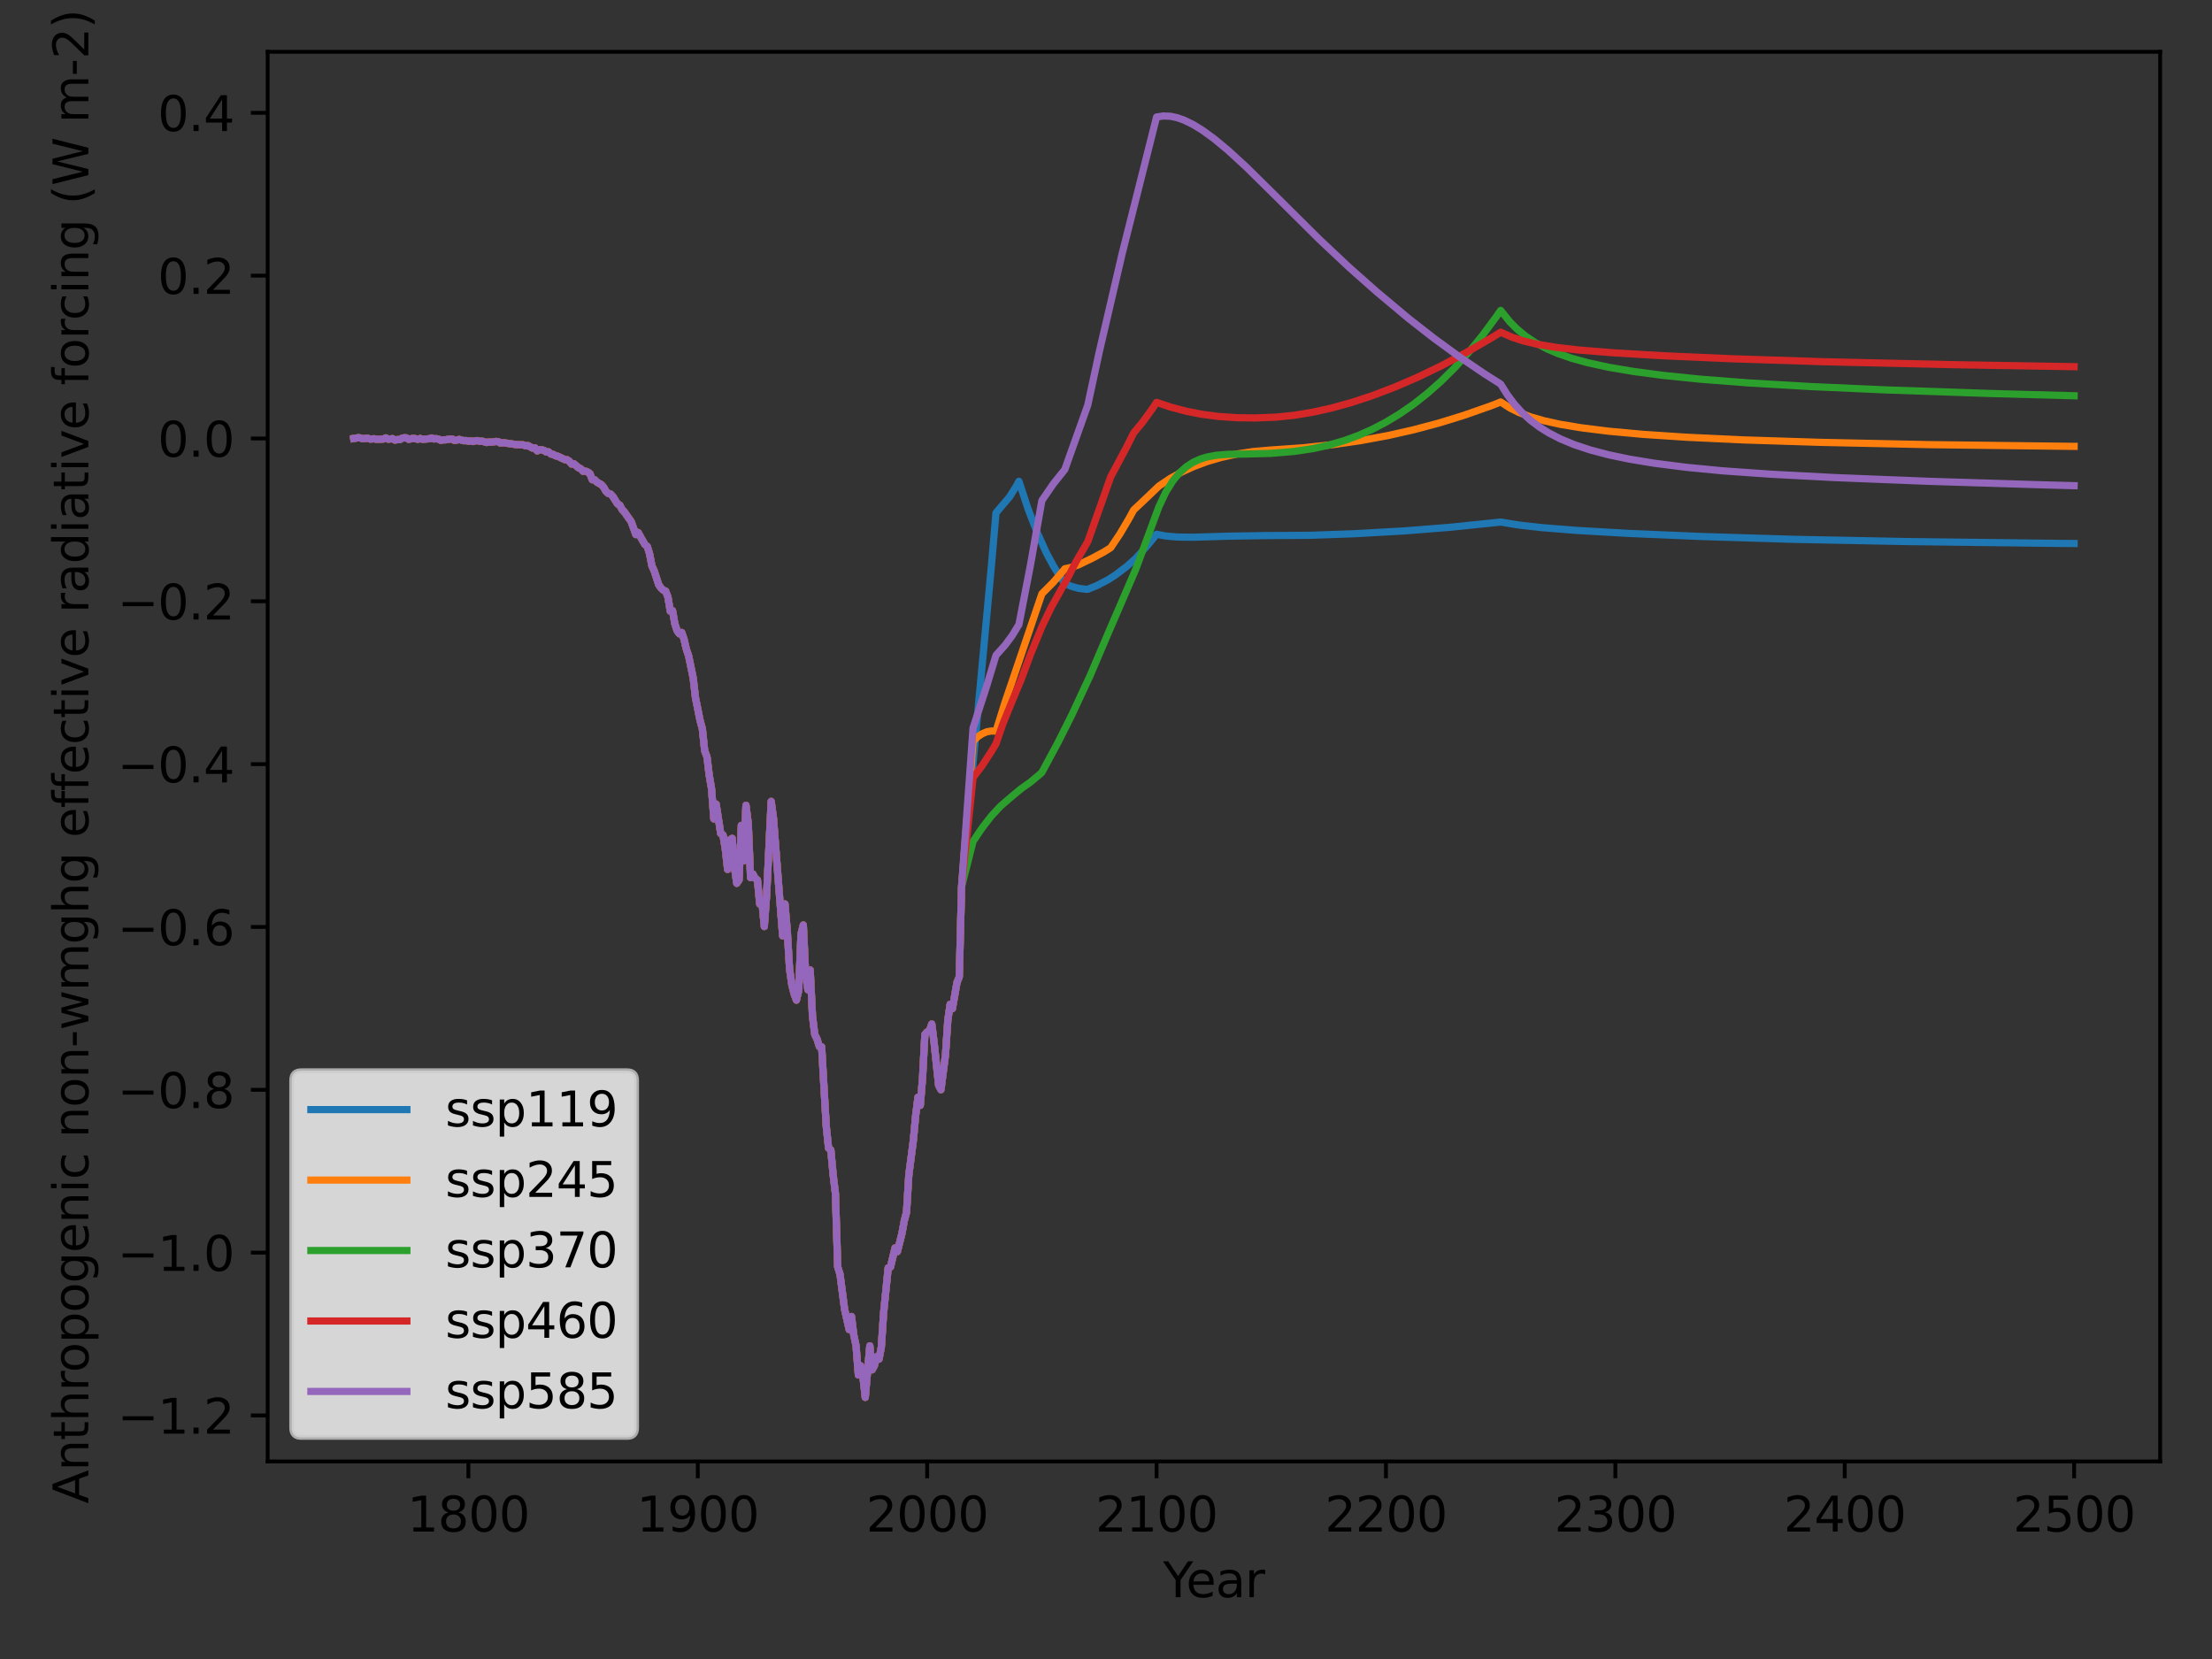 <?xml version="1.0" encoding="utf-8" standalone="no"?>
<!DOCTYPE svg PUBLIC "-//W3C//DTD SVG 1.1//EN"
  "http://www.w3.org/Graphics/SVG/1.1/DTD/svg11.dtd">
<svg xmlns:xlink="http://www.w3.org/1999/xlink" width="460.8pt" height="345.6pt" viewBox="0 0 460.8 345.6" xmlns="http://www.w3.org/2000/svg" version="1.1">
 <rect x="0" y="0" width="460.8" height="345.6" fill="#333333" stroke="none"/>
 <defs>
  <style type="text/css">*{stroke-linejoin: round; stroke-linecap: butt}</style>
 </defs>
 <g id="figure_1">
  <g id="axes_1">
   <g id="patch_1">
    <path d="M 55.761 304.444 
L 450 304.444 
L 450 10.8 
L 55.761 10.8 
L 55.761 304.444 
z
" style="fill: none"/>
   </g>
   <g id="matplotlib.axis_1">
    <g id="xtick_1">
     <g id="line2d_1">
      <defs>
       <path id="m19e41f6c17" d="M 0 0 
L 0 3.5 
" style="stroke: #000000; stroke-width: 0.8"/>
      </defs>
      <g>
       <use xlink:href="#m19e41f6c17" x="97.574" y="304.444" style="stroke: #000000; stroke-width: 0.8"/>
      </g>
     </g>
     <g id="text_1">
      <!-- 1800 -->
      <g transform="translate(84.849 319.042) scale(0.1 -0.1)">
       <defs>
        <path id="DejaVuSans-31" d="M 794 531 
L 1825 531 
L 1825 4091 
L 703 3866 
L 703 4441 
L 1819 4666 
L 2450 4666 
L 2450 531 
L 3481 531 
L 3481 0 
L 794 0 
L 794 531 
z
" transform="scale(0.016)"/>
        <path id="DejaVuSans-38" d="M 2034 2216 
Q 1584 2216 1326 1975 
Q 1069 1734 1069 1313 
Q 1069 891 1326 650 
Q 1584 409 2034 409 
Q 2484 409 2743 651 
Q 3003 894 3003 1313 
Q 3003 1734 2745 1975 
Q 2488 2216 2034 2216 
z
M 1403 2484 
Q 997 2584 770 2862 
Q 544 3141 544 3541 
Q 544 4100 942 4425 
Q 1341 4750 2034 4750 
Q 2731 4750 3128 4425 
Q 3525 4100 3525 3541 
Q 3525 3141 3298 2862 
Q 3072 2584 2669 2484 
Q 3125 2378 3379 2068 
Q 3634 1759 3634 1313 
Q 3634 634 3220 271 
Q 2806 -91 2034 -91 
Q 1263 -91 848 271 
Q 434 634 434 1313 
Q 434 1759 690 2068 
Q 947 2378 1403 2484 
z
M 1172 3481 
Q 1172 3119 1398 2916 
Q 1625 2713 2034 2713 
Q 2441 2713 2670 2916 
Q 2900 3119 2900 3481 
Q 2900 3844 2670 4047 
Q 2441 4250 2034 4250 
Q 1625 4250 1398 4047 
Q 1172 3844 1172 3481 
z
" transform="scale(0.016)"/>
        <path id="DejaVuSans-30" d="M 2034 4250 
Q 1547 4250 1301 3770 
Q 1056 3291 1056 2328 
Q 1056 1369 1301 889 
Q 1547 409 2034 409 
Q 2525 409 2770 889 
Q 3016 1369 3016 2328 
Q 3016 3291 2770 3770 
Q 2525 4250 2034 4250 
z
M 2034 4750 
Q 2819 4750 3233 4129 
Q 3647 3509 3647 2328 
Q 3647 1150 3233 529 
Q 2819 -91 2034 -91 
Q 1250 -91 836 529 
Q 422 1150 422 2328 
Q 422 3509 836 4129 
Q 1250 4750 2034 4750 
z
" transform="scale(0.016)"/>
       </defs>
       <use xlink:href="#DejaVuSans-31"/>
       <use xlink:href="#DejaVuSans-38" x="63.623"/>
       <use xlink:href="#DejaVuSans-30" x="127.246"/>
       <use xlink:href="#DejaVuSans-30" x="190.869"/>
      </g>
     </g>
    </g>
    <g id="xtick_2">
     <g id="line2d_2">
      <g>
       <use xlink:href="#m19e41f6c17" x="145.361" y="304.444" style="stroke: #000000; stroke-width: 0.8"/>
      </g>
     </g>
     <g id="text_2">
      <!-- 1900 -->
      <g transform="translate(132.636 319.042) scale(0.1 -0.1)">
       <defs>
        <path id="DejaVuSans-39" d="M 703 97 
L 703 672 
Q 941 559 1184 500 
Q 1428 441 1663 441 
Q 2288 441 2617 861 
Q 2947 1281 2994 2138 
Q 2813 1869 2534 1725 
Q 2256 1581 1919 1581 
Q 1219 1581 811 2004 
Q 403 2428 403 3163 
Q 403 3881 828 4315 
Q 1253 4750 1959 4750 
Q 2769 4750 3195 4129 
Q 3622 3509 3622 2328 
Q 3622 1225 3098 567 
Q 2575 -91 1691 -91 
Q 1453 -91 1209 -44 
Q 966 3 703 97 
z
M 1959 2075 
Q 2384 2075 2632 2365 
Q 2881 2656 2881 3163 
Q 2881 3666 2632 3958 
Q 2384 4250 1959 4250 
Q 1534 4250 1286 3958 
Q 1038 3666 1038 3163 
Q 1038 2656 1286 2365 
Q 1534 2075 1959 2075 
z
" transform="scale(0.016)"/>
       </defs>
       <use xlink:href="#DejaVuSans-31"/>
       <use xlink:href="#DejaVuSans-39" x="63.623"/>
       <use xlink:href="#DejaVuSans-30" x="127.246"/>
       <use xlink:href="#DejaVuSans-30" x="190.869"/>
      </g>
     </g>
    </g>
    <g id="xtick_3">
     <g id="line2d_3">
      <g>
       <use xlink:href="#m19e41f6c17" x="193.147" y="304.444" style="stroke: #000000; stroke-width: 0.8"/>
      </g>
     </g>
     <g id="text_3">
      <!-- 2000 -->
      <g transform="translate(180.422 319.042) scale(0.1 -0.1)">
       <defs>
        <path id="DejaVuSans-32" d="M 1228 531 
L 3431 531 
L 3431 0 
L 469 0 
L 469 531 
Q 828 903 1448 1529 
Q 2069 2156 2228 2338 
Q 2531 2678 2651 2914 
Q 2772 3150 2772 3378 
Q 2772 3750 2511 3984 
Q 2250 4219 1831 4219 
Q 1534 4219 1204 4116 
Q 875 4013 500 3803 
L 500 4441 
Q 881 4594 1212 4672 
Q 1544 4750 1819 4750 
Q 2544 4750 2975 4387 
Q 3406 4025 3406 3419 
Q 3406 3131 3298 2873 
Q 3191 2616 2906 2266 
Q 2828 2175 2409 1742 
Q 1991 1309 1228 531 
z
" transform="scale(0.016)"/>
       </defs>
       <use xlink:href="#DejaVuSans-32"/>
       <use xlink:href="#DejaVuSans-30" x="63.623"/>
       <use xlink:href="#DejaVuSans-30" x="127.246"/>
       <use xlink:href="#DejaVuSans-30" x="190.869"/>
      </g>
     </g>
    </g>
    <g id="xtick_4">
     <g id="line2d_4">
      <g>
       <use xlink:href="#m19e41f6c17" x="240.934" y="304.444" style="stroke: #000000; stroke-width: 0.8"/>
      </g>
     </g>
     <g id="text_4">
      <!-- 2100 -->
      <g transform="translate(228.209 319.042) scale(0.1 -0.1)">
       <use xlink:href="#DejaVuSans-32"/>
       <use xlink:href="#DejaVuSans-31" x="63.623"/>
       <use xlink:href="#DejaVuSans-30" x="127.246"/>
       <use xlink:href="#DejaVuSans-30" x="190.869"/>
      </g>
     </g>
    </g>
    <g id="xtick_5">
     <g id="line2d_5">
      <g>
       <use xlink:href="#m19e41f6c17" x="288.72" y="304.444" style="stroke: #000000; stroke-width: 0.8"/>
      </g>
     </g>
     <g id="text_5">
      <!-- 2200 -->
      <g transform="translate(275.995 319.042) scale(0.1 -0.1)">
       <use xlink:href="#DejaVuSans-32"/>
       <use xlink:href="#DejaVuSans-32" x="63.623"/>
       <use xlink:href="#DejaVuSans-30" x="127.246"/>
       <use xlink:href="#DejaVuSans-30" x="190.869"/>
      </g>
     </g>
    </g>
    <g id="xtick_6">
     <g id="line2d_6">
      <g>
       <use xlink:href="#m19e41f6c17" x="336.507" y="304.444" style="stroke: #000000; stroke-width: 0.8"/>
      </g>
     </g>
     <g id="text_6">
      <!-- 2300 -->
      <g transform="translate(323.782 319.042) scale(0.1 -0.1)">
       <defs>
        <path id="DejaVuSans-33" d="M 2597 2516 
Q 3050 2419 3304 2112 
Q 3559 1806 3559 1356 
Q 3559 666 3084 287 
Q 2609 -91 1734 -91 
Q 1441 -91 1130 -33 
Q 819 25 488 141 
L 488 750 
Q 750 597 1062 519 
Q 1375 441 1716 441 
Q 2309 441 2620 675 
Q 2931 909 2931 1356 
Q 2931 1769 2642 2001 
Q 2353 2234 1838 2234 
L 1294 2234 
L 1294 2753 
L 1863 2753 
Q 2328 2753 2575 2939 
Q 2822 3125 2822 3475 
Q 2822 3834 2567 4026 
Q 2313 4219 1838 4219 
Q 1578 4219 1281 4162 
Q 984 4106 628 3988 
L 628 4550 
Q 988 4650 1302 4700 
Q 1616 4750 1894 4750 
Q 2613 4750 3031 4423 
Q 3450 4097 3450 3541 
Q 3450 3153 3228 2886 
Q 3006 2619 2597 2516 
z
" transform="scale(0.016)"/>
       </defs>
       <use xlink:href="#DejaVuSans-32"/>
       <use xlink:href="#DejaVuSans-33" x="63.623"/>
       <use xlink:href="#DejaVuSans-30" x="127.246"/>
       <use xlink:href="#DejaVuSans-30" x="190.869"/>
      </g>
     </g>
    </g>
    <g id="xtick_7">
     <g id="line2d_7">
      <g>
       <use xlink:href="#m19e41f6c17" x="384.293" y="304.444" style="stroke: #000000; stroke-width: 0.8"/>
      </g>
     </g>
     <g id="text_7">
      <!-- 2400 -->
      <g transform="translate(371.568 319.042) scale(0.1 -0.1)">
       <defs>
        <path id="DejaVuSans-34" d="M 2419 4116 
L 825 1625 
L 2419 1625 
L 2419 4116 
z
M 2253 4666 
L 3047 4666 
L 3047 1625 
L 3713 1625 
L 3713 1100 
L 3047 1100 
L 3047 0 
L 2419 0 
L 2419 1100 
L 313 1100 
L 313 1709 
L 2253 4666 
z
" transform="scale(0.016)"/>
       </defs>
       <use xlink:href="#DejaVuSans-32"/>
       <use xlink:href="#DejaVuSans-34" x="63.623"/>
       <use xlink:href="#DejaVuSans-30" x="127.246"/>
       <use xlink:href="#DejaVuSans-30" x="190.869"/>
      </g>
     </g>
    </g>
    <g id="xtick_8">
     <g id="line2d_8">
      <g>
       <use xlink:href="#m19e41f6c17" x="432.08" y="304.444" style="stroke: #000000; stroke-width: 0.8"/>
      </g>
     </g>
     <g id="text_8">
      <!-- 2500 -->
      <g transform="translate(419.355 319.042) scale(0.1 -0.1)">
       <defs>
        <path id="DejaVuSans-35" d="M 691 4666 
L 3169 4666 
L 3169 4134 
L 1269 4134 
L 1269 2991 
Q 1406 3038 1543 3061 
Q 1681 3084 1819 3084 
Q 2600 3084 3056 2656 
Q 3513 2228 3513 1497 
Q 3513 744 3044 326 
Q 2575 -91 1722 -91 
Q 1428 -91 1123 -41 
Q 819 9 494 109 
L 494 744 
Q 775 591 1075 516 
Q 1375 441 1709 441 
Q 2250 441 2565 725 
Q 2881 1009 2881 1497 
Q 2881 1984 2565 2268 
Q 2250 2553 1709 2553 
Q 1456 2553 1204 2497 
Q 953 2441 691 2322 
L 691 4666 
z
" transform="scale(0.016)"/>
       </defs>
       <use xlink:href="#DejaVuSans-32"/>
       <use xlink:href="#DejaVuSans-35" x="63.623"/>
       <use xlink:href="#DejaVuSans-30" x="127.246"/>
       <use xlink:href="#DejaVuSans-30" x="190.869"/>
      </g>
     </g>
    </g>
    <g id="text_9">
     <!-- Year -->
     <g transform="translate(242.293 332.72) scale(0.1 -0.1)">
      <defs>
       <path id="DejaVuSans-59" d="M -13 4666 
L 666 4666 
L 1959 2747 
L 3244 4666 
L 3922 4666 
L 2272 2222 
L 2272 0 
L 1638 0 
L 1638 2222 
L -13 4666 
z
" transform="scale(0.016)"/>
       <path id="DejaVuSans-65" d="M 3597 1894 
L 3597 1613 
L 953 1613 
Q 991 1019 1311 708 
Q 1631 397 2203 397 
Q 2534 397 2845 478 
Q 3156 559 3463 722 
L 3463 178 
Q 3153 47 2828 -22 
Q 2503 -91 2169 -91 
Q 1331 -91 842 396 
Q 353 884 353 1716 
Q 353 2575 817 3079 
Q 1281 3584 2069 3584 
Q 2775 3584 3186 3129 
Q 3597 2675 3597 1894 
z
M 3022 2063 
Q 3016 2534 2758 2815 
Q 2500 3097 2075 3097 
Q 1594 3097 1305 2825 
Q 1016 2553 972 2059 
L 3022 2063 
z
" transform="scale(0.016)"/>
       <path id="DejaVuSans-61" d="M 2194 1759 
Q 1497 1759 1228 1600 
Q 959 1441 959 1056 
Q 959 750 1161 570 
Q 1363 391 1709 391 
Q 2188 391 2477 730 
Q 2766 1069 2766 1631 
L 2766 1759 
L 2194 1759 
z
M 3341 1997 
L 3341 0 
L 2766 0 
L 2766 531 
Q 2569 213 2275 61 
Q 1981 -91 1556 -91 
Q 1019 -91 701 211 
Q 384 513 384 1019 
Q 384 1609 779 1909 
Q 1175 2209 1959 2209 
L 2766 2209 
L 2766 2266 
Q 2766 2663 2505 2880 
Q 2244 3097 1772 3097 
Q 1472 3097 1187 3025 
Q 903 2953 641 2809 
L 641 3341 
Q 956 3463 1253 3523 
Q 1550 3584 1831 3584 
Q 2591 3584 2966 3190 
Q 3341 2797 3341 1997 
z
" transform="scale(0.016)"/>
       <path id="DejaVuSans-72" d="M 2631 2963 
Q 2534 3019 2420 3045 
Q 2306 3072 2169 3072 
Q 1681 3072 1420 2755 
Q 1159 2438 1159 1844 
L 1159 0 
L 581 0 
L 581 3500 
L 1159 3500 
L 1159 2956 
Q 1341 3275 1631 3429 
Q 1922 3584 2338 3584 
Q 2397 3584 2469 3576 
Q 2541 3569 2628 3553 
L 2631 2963 
z
" transform="scale(0.016)"/>
      </defs>
      <use xlink:href="#DejaVuSans-59"/>
      <use xlink:href="#DejaVuSans-65" x="47.834"/>
      <use xlink:href="#DejaVuSans-61" x="109.357"/>
      <use xlink:href="#DejaVuSans-72" x="170.637"/>
     </g>
    </g>
   </g>
   <g id="matplotlib.axis_2">
    <g id="ytick_1">
     <g id="line2d_9">
      <defs>
       <path id="mc6e84942ac" d="M 0 0 
L -3.5 0 
" style="stroke: #000000; stroke-width: 0.8"/>
      </defs>
      <g>
       <use xlink:href="#mc6e84942ac" x="55.761" y="294.864" style="stroke: #000000; stroke-width: 0.8"/>
      </g>
     </g>
     <g id="text_10">
      <!-- −1.2 -->
      <g transform="translate(24.478 298.664) scale(0.1 -0.1)">
       <defs>
        <path id="DejaVuSans-2212" d="M 678 2272 
L 4684 2272 
L 4684 1741 
L 678 1741 
L 678 2272 
z
" transform="scale(0.016)"/>
        <path id="DejaVuSans-2e" d="M 684 794 
L 1344 794 
L 1344 0 
L 684 0 
L 684 794 
z
" transform="scale(0.016)"/>
       </defs>
       <use xlink:href="#DejaVuSans-2212"/>
       <use xlink:href="#DejaVuSans-31" x="83.789"/>
       <use xlink:href="#DejaVuSans-2e" x="147.412"/>
       <use xlink:href="#DejaVuSans-32" x="179.199"/>
      </g>
     </g>
    </g>
    <g id="ytick_2">
     <g id="line2d_10">
      <g>
       <use xlink:href="#mc6e84942ac" x="55.761" y="260.944" style="stroke: #000000; stroke-width: 0.8"/>
      </g>
     </g>
     <g id="text_11">
      <!-- −1.0 -->
      <g transform="translate(24.478 264.743) scale(0.1 -0.1)">
       <use xlink:href="#DejaVuSans-2212"/>
       <use xlink:href="#DejaVuSans-31" x="83.789"/>
       <use xlink:href="#DejaVuSans-2e" x="147.412"/>
       <use xlink:href="#DejaVuSans-30" x="179.199"/>
      </g>
     </g>
    </g>
    <g id="ytick_3">
     <g id="line2d_11">
      <g>
       <use xlink:href="#mc6e84942ac" x="55.761" y="227.024" style="stroke: #000000; stroke-width: 0.8"/>
      </g>
     </g>
     <g id="text_12">
      <!-- −0.8 -->
      <g transform="translate(24.478 230.823) scale(0.1 -0.1)">
       <use xlink:href="#DejaVuSans-2212"/>
       <use xlink:href="#DejaVuSans-30" x="83.789"/>
       <use xlink:href="#DejaVuSans-2e" x="147.412"/>
       <use xlink:href="#DejaVuSans-38" x="179.199"/>
      </g>
     </g>
    </g>
    <g id="ytick_4">
     <g id="line2d_12">
      <g>
       <use xlink:href="#mc6e84942ac" x="55.761" y="193.103" style="stroke: #000000; stroke-width: 0.8"/>
      </g>
     </g>
     <g id="text_13">
      <!-- −0.6 -->
      <g transform="translate(24.478 196.902) scale(0.1 -0.1)">
       <defs>
        <path id="DejaVuSans-36" d="M 2113 2584 
Q 1688 2584 1439 2293 
Q 1191 2003 1191 1497 
Q 1191 994 1439 701 
Q 1688 409 2113 409 
Q 2538 409 2786 701 
Q 3034 994 3034 1497 
Q 3034 2003 2786 2293 
Q 2538 2584 2113 2584 
z
M 3366 4563 
L 3366 3988 
Q 3128 4100 2886 4159 
Q 2644 4219 2406 4219 
Q 1781 4219 1451 3797 
Q 1122 3375 1075 2522 
Q 1259 2794 1537 2939 
Q 1816 3084 2150 3084 
Q 2853 3084 3261 2657 
Q 3669 2231 3669 1497 
Q 3669 778 3244 343 
Q 2819 -91 2113 -91 
Q 1303 -91 875 529 
Q 447 1150 447 2328 
Q 447 3434 972 4092 
Q 1497 4750 2381 4750 
Q 2619 4750 2861 4703 
Q 3103 4656 3366 4563 
z
" transform="scale(0.016)"/>
       </defs>
       <use xlink:href="#DejaVuSans-2212"/>
       <use xlink:href="#DejaVuSans-30" x="83.789"/>
       <use xlink:href="#DejaVuSans-2e" x="147.412"/>
       <use xlink:href="#DejaVuSans-36" x="179.199"/>
      </g>
     </g>
    </g>
    <g id="ytick_5">
     <g id="line2d_13">
      <g>
       <use xlink:href="#mc6e84942ac" x="55.761" y="159.183" style="stroke: #000000; stroke-width: 0.8"/>
      </g>
     </g>
     <g id="text_14">
      <!-- −0.4 -->
      <g transform="translate(24.478 162.982) scale(0.1 -0.1)">
       <use xlink:href="#DejaVuSans-2212"/>
       <use xlink:href="#DejaVuSans-30" x="83.789"/>
       <use xlink:href="#DejaVuSans-2e" x="147.412"/>
       <use xlink:href="#DejaVuSans-34" x="179.199"/>
      </g>
     </g>
    </g>
    <g id="ytick_6">
     <g id="line2d_14">
      <g>
       <use xlink:href="#mc6e84942ac" x="55.761" y="125.262" style="stroke: #000000; stroke-width: 0.8"/>
      </g>
     </g>
     <g id="text_15">
      <!-- −0.2 -->
      <g transform="translate(24.478 129.061) scale(0.1 -0.1)">
       <use xlink:href="#DejaVuSans-2212"/>
       <use xlink:href="#DejaVuSans-30" x="83.789"/>
       <use xlink:href="#DejaVuSans-2e" x="147.412"/>
       <use xlink:href="#DejaVuSans-32" x="179.199"/>
      </g>
     </g>
    </g>
    <g id="ytick_7">
     <g id="line2d_15">
      <g>
       <use xlink:href="#mc6e84942ac" x="55.761" y="91.342" style="stroke: #000000; stroke-width: 0.8"/>
      </g>
     </g>
     <g id="text_16">
      <!-- 0.0 -->
      <g transform="translate(32.858 95.141) scale(0.1 -0.1)">
       <use xlink:href="#DejaVuSans-30"/>
       <use xlink:href="#DejaVuSans-2e" x="63.623"/>
       <use xlink:href="#DejaVuSans-30" x="95.41"/>
      </g>
     </g>
    </g>
    <g id="ytick_8">
     <g id="line2d_16">
      <g>
       <use xlink:href="#mc6e84942ac" x="55.761" y="57.421" style="stroke: #000000; stroke-width: 0.8"/>
      </g>
     </g>
     <g id="text_17">
      <!-- 0.2 -->
      <g transform="translate(32.858 61.22) scale(0.1 -0.1)">
       <use xlink:href="#DejaVuSans-30"/>
       <use xlink:href="#DejaVuSans-2e" x="63.623"/>
       <use xlink:href="#DejaVuSans-32" x="95.41"/>
      </g>
     </g>
    </g>
    <g id="ytick_9">
     <g id="line2d_17">
      <g>
       <use xlink:href="#mc6e84942ac" x="55.761" y="23.501" style="stroke: #000000; stroke-width: 0.8"/>
      </g>
     </g>
     <g id="text_18">
      <!-- 0.4 -->
      <g transform="translate(32.858 27.3) scale(0.1 -0.1)">
       <use xlink:href="#DejaVuSans-30"/>
       <use xlink:href="#DejaVuSans-2e" x="63.623"/>
       <use xlink:href="#DejaVuSans-34" x="95.41"/>
      </g>
     </g>
    </g>
    <g id="text_19">
     <!-- Anthropogenic non-wmghg effective radiative forcing (W m-2) -->
     <g transform="translate(18.398 313.23) rotate(-90) scale(0.1 -0.1)">
      <defs>
       <path id="DejaVuSans-41" d="M 2188 4044 
L 1331 1722 
L 3047 1722 
L 2188 4044 
z
M 1831 4666 
L 2547 4666 
L 4325 0 
L 3669 0 
L 3244 1197 
L 1141 1197 
L 716 0 
L 50 0 
L 1831 4666 
z
" transform="scale(0.016)"/>
       <path id="DejaVuSans-6e" d="M 3513 2113 
L 3513 0 
L 2938 0 
L 2938 2094 
Q 2938 2591 2744 2837 
Q 2550 3084 2163 3084 
Q 1697 3084 1428 2787 
Q 1159 2491 1159 1978 
L 1159 0 
L 581 0 
L 581 3500 
L 1159 3500 
L 1159 2956 
Q 1366 3272 1645 3428 
Q 1925 3584 2291 3584 
Q 2894 3584 3203 3211 
Q 3513 2838 3513 2113 
z
" transform="scale(0.016)"/>
       <path id="DejaVuSans-74" d="M 1172 4494 
L 1172 3500 
L 2356 3500 
L 2356 3053 
L 1172 3053 
L 1172 1153 
Q 1172 725 1289 603 
Q 1406 481 1766 481 
L 2356 481 
L 2356 0 
L 1766 0 
Q 1100 0 847 248 
Q 594 497 594 1153 
L 594 3053 
L 172 3053 
L 172 3500 
L 594 3500 
L 594 4494 
L 1172 4494 
z
" transform="scale(0.016)"/>
       <path id="DejaVuSans-68" d="M 3513 2113 
L 3513 0 
L 2938 0 
L 2938 2094 
Q 2938 2591 2744 2837 
Q 2550 3084 2163 3084 
Q 1697 3084 1428 2787 
Q 1159 2491 1159 1978 
L 1159 0 
L 581 0 
L 581 4863 
L 1159 4863 
L 1159 2956 
Q 1366 3272 1645 3428 
Q 1925 3584 2291 3584 
Q 2894 3584 3203 3211 
Q 3513 2838 3513 2113 
z
" transform="scale(0.016)"/>
       <path id="DejaVuSans-6f" d="M 1959 3097 
Q 1497 3097 1228 2736 
Q 959 2375 959 1747 
Q 959 1119 1226 758 
Q 1494 397 1959 397 
Q 2419 397 2687 759 
Q 2956 1122 2956 1747 
Q 2956 2369 2687 2733 
Q 2419 3097 1959 3097 
z
M 1959 3584 
Q 2709 3584 3137 3096 
Q 3566 2609 3566 1747 
Q 3566 888 3137 398 
Q 2709 -91 1959 -91 
Q 1206 -91 779 398 
Q 353 888 353 1747 
Q 353 2609 779 3096 
Q 1206 3584 1959 3584 
z
" transform="scale(0.016)"/>
       <path id="DejaVuSans-70" d="M 1159 525 
L 1159 -1331 
L 581 -1331 
L 581 3500 
L 1159 3500 
L 1159 2969 
Q 1341 3281 1617 3432 
Q 1894 3584 2278 3584 
Q 2916 3584 3314 3078 
Q 3713 2572 3713 1747 
Q 3713 922 3314 415 
Q 2916 -91 2278 -91 
Q 1894 -91 1617 61 
Q 1341 213 1159 525 
z
M 3116 1747 
Q 3116 2381 2855 2742 
Q 2594 3103 2138 3103 
Q 1681 3103 1420 2742 
Q 1159 2381 1159 1747 
Q 1159 1113 1420 752 
Q 1681 391 2138 391 
Q 2594 391 2855 752 
Q 3116 1113 3116 1747 
z
" transform="scale(0.016)"/>
       <path id="DejaVuSans-67" d="M 2906 1791 
Q 2906 2416 2648 2759 
Q 2391 3103 1925 3103 
Q 1463 3103 1205 2759 
Q 947 2416 947 1791 
Q 947 1169 1205 825 
Q 1463 481 1925 481 
Q 2391 481 2648 825 
Q 2906 1169 2906 1791 
z
M 3481 434 
Q 3481 -459 3084 -895 
Q 2688 -1331 1869 -1331 
Q 1566 -1331 1297 -1286 
Q 1028 -1241 775 -1147 
L 775 -588 
Q 1028 -725 1275 -790 
Q 1522 -856 1778 -856 
Q 2344 -856 2625 -561 
Q 2906 -266 2906 331 
L 2906 616 
Q 2728 306 2450 153 
Q 2172 0 1784 0 
Q 1141 0 747 490 
Q 353 981 353 1791 
Q 353 2603 747 3093 
Q 1141 3584 1784 3584 
Q 2172 3584 2450 3431 
Q 2728 3278 2906 2969 
L 2906 3500 
L 3481 3500 
L 3481 434 
z
" transform="scale(0.016)"/>
       <path id="DejaVuSans-69" d="M 603 3500 
L 1178 3500 
L 1178 0 
L 603 0 
L 603 3500 
z
M 603 4863 
L 1178 4863 
L 1178 4134 
L 603 4134 
L 603 4863 
z
" transform="scale(0.016)"/>
       <path id="DejaVuSans-63" d="M 3122 3366 
L 3122 2828 
Q 2878 2963 2633 3030 
Q 2388 3097 2138 3097 
Q 1578 3097 1268 2742 
Q 959 2388 959 1747 
Q 959 1106 1268 751 
Q 1578 397 2138 397 
Q 2388 397 2633 464 
Q 2878 531 3122 666 
L 3122 134 
Q 2881 22 2623 -34 
Q 2366 -91 2075 -91 
Q 1284 -91 818 406 
Q 353 903 353 1747 
Q 353 2603 823 3093 
Q 1294 3584 2113 3584 
Q 2378 3584 2631 3529 
Q 2884 3475 3122 3366 
z
" transform="scale(0.016)"/>
       <path id="DejaVuSans-20" transform="scale(0.016)"/>
       <path id="DejaVuSans-2d" d="M 313 2009 
L 1997 2009 
L 1997 1497 
L 313 1497 
L 313 2009 
z
" transform="scale(0.016)"/>
       <path id="DejaVuSans-77" d="M 269 3500 
L 844 3500 
L 1563 769 
L 2278 3500 
L 2956 3500 
L 3675 769 
L 4391 3500 
L 4966 3500 
L 4050 0 
L 3372 0 
L 2619 2869 
L 1863 0 
L 1184 0 
L 269 3500 
z
" transform="scale(0.016)"/>
       <path id="DejaVuSans-6d" d="M 3328 2828 
Q 3544 3216 3844 3400 
Q 4144 3584 4550 3584 
Q 5097 3584 5394 3201 
Q 5691 2819 5691 2113 
L 5691 0 
L 5113 0 
L 5113 2094 
Q 5113 2597 4934 2840 
Q 4756 3084 4391 3084 
Q 3944 3084 3684 2787 
Q 3425 2491 3425 1978 
L 3425 0 
L 2847 0 
L 2847 2094 
Q 2847 2600 2669 2842 
Q 2491 3084 2119 3084 
Q 1678 3084 1418 2786 
Q 1159 2488 1159 1978 
L 1159 0 
L 581 0 
L 581 3500 
L 1159 3500 
L 1159 2956 
Q 1356 3278 1631 3431 
Q 1906 3584 2284 3584 
Q 2666 3584 2933 3390 
Q 3200 3197 3328 2828 
z
" transform="scale(0.016)"/>
       <path id="DejaVuSans-66" d="M 2375 4863 
L 2375 4384 
L 1825 4384 
Q 1516 4384 1395 4259 
Q 1275 4134 1275 3809 
L 1275 3500 
L 2222 3500 
L 2222 3053 
L 1275 3053 
L 1275 0 
L 697 0 
L 697 3053 
L 147 3053 
L 147 3500 
L 697 3500 
L 697 3744 
Q 697 4328 969 4595 
Q 1241 4863 1831 4863 
L 2375 4863 
z
" transform="scale(0.016)"/>
       <path id="DejaVuSans-76" d="M 191 3500 
L 800 3500 
L 1894 563 
L 2988 3500 
L 3597 3500 
L 2284 0 
L 1503 0 
L 191 3500 
z
" transform="scale(0.016)"/>
       <path id="DejaVuSans-64" d="M 2906 2969 
L 2906 4863 
L 3481 4863 
L 3481 0 
L 2906 0 
L 2906 525 
Q 2725 213 2448 61 
Q 2172 -91 1784 -91 
Q 1150 -91 751 415 
Q 353 922 353 1747 
Q 353 2572 751 3078 
Q 1150 3584 1784 3584 
Q 2172 3584 2448 3432 
Q 2725 3281 2906 2969 
z
M 947 1747 
Q 947 1113 1208 752 
Q 1469 391 1925 391 
Q 2381 391 2643 752 
Q 2906 1113 2906 1747 
Q 2906 2381 2643 2742 
Q 2381 3103 1925 3103 
Q 1469 3103 1208 2742 
Q 947 2381 947 1747 
z
" transform="scale(0.016)"/>
       <path id="DejaVuSans-28" d="M 1984 4856 
Q 1566 4138 1362 3434 
Q 1159 2731 1159 2009 
Q 1159 1288 1364 580 
Q 1569 -128 1984 -844 
L 1484 -844 
Q 1016 -109 783 600 
Q 550 1309 550 2009 
Q 550 2706 781 3412 
Q 1013 4119 1484 4856 
L 1984 4856 
z
" transform="scale(0.016)"/>
       <path id="DejaVuSans-57" d="M 213 4666 
L 850 4666 
L 1831 722 
L 2809 4666 
L 3519 4666 
L 4500 722 
L 5478 4666 
L 6119 4666 
L 4947 0 
L 4153 0 
L 3169 4050 
L 2175 0 
L 1381 0 
L 213 4666 
z
" transform="scale(0.016)"/>
       <path id="DejaVuSans-29" d="M 513 4856 
L 1013 4856 
Q 1481 4119 1714 3412 
Q 1947 2706 1947 2009 
Q 1947 1309 1714 600 
Q 1481 -109 1013 -844 
L 513 -844 
Q 928 -128 1133 580 
Q 1338 1288 1338 2009 
Q 1338 2731 1133 3434 
Q 928 4138 513 4856 
z
" transform="scale(0.016)"/>
      </defs>
      <use xlink:href="#DejaVuSans-41"/>
      <use xlink:href="#DejaVuSans-6e" x="68.408"/>
      <use xlink:href="#DejaVuSans-74" x="131.787"/>
      <use xlink:href="#DejaVuSans-68" x="170.996"/>
      <use xlink:href="#DejaVuSans-72" x="234.375"/>
      <use xlink:href="#DejaVuSans-6f" x="273.238"/>
      <use xlink:href="#DejaVuSans-70" x="334.42"/>
      <use xlink:href="#DejaVuSans-6f" x="397.896"/>
      <use xlink:href="#DejaVuSans-67" x="459.078"/>
      <use xlink:href="#DejaVuSans-65" x="522.555"/>
      <use xlink:href="#DejaVuSans-6e" x="584.078"/>
      <use xlink:href="#DejaVuSans-69" x="647.457"/>
      <use xlink:href="#DejaVuSans-63" x="675.24"/>
      <use xlink:href="#DejaVuSans-20" x="730.221"/>
      <use xlink:href="#DejaVuSans-6e" x="762.008"/>
      <use xlink:href="#DejaVuSans-6f" x="825.387"/>
      <use xlink:href="#DejaVuSans-6e" x="886.568"/>
      <use xlink:href="#DejaVuSans-2d" x="949.947"/>
      <use xlink:href="#DejaVuSans-77" x="986.031"/>
      <use xlink:href="#DejaVuSans-6d" x="1067.818"/>
      <use xlink:href="#DejaVuSans-67" x="1165.23"/>
      <use xlink:href="#DejaVuSans-68" x="1228.707"/>
      <use xlink:href="#DejaVuSans-67" x="1292.086"/>
      <use xlink:href="#DejaVuSans-20" x="1355.562"/>
      <use xlink:href="#DejaVuSans-65" x="1387.35"/>
      <use xlink:href="#DejaVuSans-66" x="1448.873"/>
      <use xlink:href="#DejaVuSans-66" x="1484.078"/>
      <use xlink:href="#DejaVuSans-65" x="1519.283"/>
      <use xlink:href="#DejaVuSans-63" x="1580.807"/>
      <use xlink:href="#DejaVuSans-74" x="1635.787"/>
      <use xlink:href="#DejaVuSans-69" x="1674.996"/>
      <use xlink:href="#DejaVuSans-76" x="1702.779"/>
      <use xlink:href="#DejaVuSans-65" x="1761.959"/>
      <use xlink:href="#DejaVuSans-20" x="1823.482"/>
      <use xlink:href="#DejaVuSans-72" x="1855.27"/>
      <use xlink:href="#DejaVuSans-61" x="1896.383"/>
      <use xlink:href="#DejaVuSans-64" x="1957.662"/>
      <use xlink:href="#DejaVuSans-69" x="2021.139"/>
      <use xlink:href="#DejaVuSans-61" x="2048.922"/>
      <use xlink:href="#DejaVuSans-74" x="2110.201"/>
      <use xlink:href="#DejaVuSans-69" x="2149.41"/>
      <use xlink:href="#DejaVuSans-76" x="2177.193"/>
      <use xlink:href="#DejaVuSans-65" x="2236.373"/>
      <use xlink:href="#DejaVuSans-20" x="2297.896"/>
      <use xlink:href="#DejaVuSans-66" x="2329.684"/>
      <use xlink:href="#DejaVuSans-6f" x="2364.889"/>
      <use xlink:href="#DejaVuSans-72" x="2426.07"/>
      <use xlink:href="#DejaVuSans-63" x="2464.934"/>
      <use xlink:href="#DejaVuSans-69" x="2519.914"/>
      <use xlink:href="#DejaVuSans-6e" x="2547.697"/>
      <use xlink:href="#DejaVuSans-67" x="2611.076"/>
      <use xlink:href="#DejaVuSans-20" x="2674.553"/>
      <use xlink:href="#DejaVuSans-28" x="2706.34"/>
      <use xlink:href="#DejaVuSans-57" x="2745.354"/>
      <use xlink:href="#DejaVuSans-20" x="2844.23"/>
      <use xlink:href="#DejaVuSans-6d" x="2876.018"/>
      <use xlink:href="#DejaVuSans-2d" x="2973.43"/>
      <use xlink:href="#DejaVuSans-32" x="3009.514"/>
      <use xlink:href="#DejaVuSans-29" x="3073.137"/>
     </g>
    </g>
   </g>
   <g id="line2d_18">
    <path d="M 73.681 91.342 
L 74.637 91.19 
L 75.114 91.24 
L 75.592 91.417 
L 76.548 91.267 
L 77.026 91.46 
L 77.982 91.407 
L 78.46 91.523 
L 79.893 91.451 
L 80.371 91.222 
L 80.849 91.479 
L 81.805 91.385 
L 82.282 91.677 
L 82.76 91.582 
L 83.238 91.601 
L 83.716 91.305 
L 84.194 91.206 
L 84.672 91.225 
L 85.15 91.514 
L 86.105 91.301 
L 87.061 91.505 
L 87.539 91.361 
L 88.017 91.501 
L 89.45 91.402 
L 89.928 91.238 
L 90.406 91.44 
L 90.884 91.387 
L 91.362 91.485 
L 91.84 91.729 
L 92.318 91.613 
L 92.796 91.625 
L 93.751 91.463 
L 94.229 91.468 
L 94.707 91.764 
L 95.663 91.551 
L 96.618 91.813 
L 97.096 91.774 
L 97.574 91.906 
L 98.052 91.824 
L 98.53 91.981 
L 99.008 91.817 
L 99.486 91.785 
L 99.963 91.938 
L 100.441 91.905 
L 101.397 92.18 
L 101.875 92.075 
L 102.353 92.118 
L 103.309 91.964 
L 103.786 92.004 
L 104.264 92.303 
L 104.742 92.209 
L 107.609 92.629 
L 109.043 92.674 
L 109.521 92.886 
L 109.999 92.836 
L 110.954 93.347 
L 111.432 93.28 
L 111.91 93.927 
L 112.388 93.683 
L 112.866 93.699 
L 113.344 93.842 
L 113.822 94.167 
L 114.299 94.135 
L 114.777 94.585 
L 115.255 94.665 
L 115.733 94.957 
L 116.211 95.041 
L 117.645 95.737 
L 118.122 95.773 
L 118.6 96.086 
L 119.078 96.667 
L 119.556 96.612 
L 120.512 97.443 
L 120.99 97.642 
L 121.467 98.181 
L 121.945 98.145 
L 122.423 98.331 
L 122.901 98.676 
L 123.379 99.93 
L 123.857 99.93 
L 124.335 100.426 
L 125.29 100.976 
L 125.768 101.524 
L 126.246 102.379 
L 126.724 102.794 
L 127.202 102.922 
L 127.68 103.447 
L 128.635 104.961 
L 129.113 105.226 
L 129.591 106.145 
L 130.069 106.645 
L 131.503 108.696 
L 132.458 111.36 
L 132.936 110.934 
L 133.892 112.65 
L 134.37 113.461 
L 134.848 113.859 
L 135.326 115.404 
L 135.803 117.881 
L 136.281 118.929 
L 137.237 121.842 
L 137.715 122.505 
L 138.193 122.96 
L 138.671 123.146 
L 139.148 124.39 
L 139.626 127.298 
L 140.104 127.22 
L 140.582 129.954 
L 141.06 131.394 
L 141.538 132.035 
L 142.016 131.759 
L 142.494 133.154 
L 142.971 135.218 
L 143.449 136.617 
L 144.405 141.244 
L 144.883 145.349 
L 145.839 150.09 
L 146.316 151.839 
L 146.794 156.394 
L 147.272 157.642 
L 147.75 161.513 
L 148.228 164.321 
L 148.706 170.584 
L 149.184 167.507 
L 150.139 173.667 
L 150.617 173.942 
L 151.095 176.882 
L 151.573 181.11 
L 152.051 174.941 
L 152.529 174.65 
L 153.007 180.744 
L 153.484 184.007 
L 153.962 183.299 
L 154.44 171.951 
L 154.918 179.321 
L 155.396 167.76 
L 155.874 171.535 
L 156.352 182.831 
L 156.829 182.059 
L 157.307 182.934 
L 157.785 183.305 
L 158.263 188.31 
L 158.741 187.935 
L 159.219 193.009 
L 159.697 186.505 
L 160.652 166.952 
L 161.13 170.489 
L 162.086 182.814 
L 163.042 194.948 
L 163.52 188.313 
L 163.997 193.851 
L 164.475 201.825 
L 164.953 205.152 
L 165.431 207.054 
L 165.909 208.342 
L 166.387 206.31 
L 166.865 194.577 
L 167.343 192.696 
L 167.82 202.717 
L 168.298 206.18 
L 168.776 202.07 
L 169.254 211.673 
L 169.732 215.509 
L 170.21 216.473 
L 170.688 218.024 
L 171.165 218.059 
L 172.121 234.603 
L 172.599 239.162 
L 173.077 239.569 
L 173.555 244.702 
L 174.033 248.627 
L 174.511 263.934 
L 174.988 265.443 
L 175.944 272.767 
L 176.9 276.968 
L 177.378 274.257 
L 177.856 278.102 
L 178.333 280.353 
L 178.811 286.436 
L 179.289 284.521 
L 179.767 286.773 
L 180.245 291.096 
L 181.201 280.372 
L 181.679 285.354 
L 182.156 284.476 
L 182.634 282.621 
L 183.112 283.138 
L 183.59 280.638 
L 184.068 273.573 
L 185.024 264.125 
L 185.501 263.94 
L 186.457 259.965 
L 186.935 260.741 
L 187.891 256.956 
L 188.369 254.343 
L 188.846 252.525 
L 189.324 244.775 
L 190.28 237.441 
L 190.758 232.329 
L 191.236 228.562 
L 191.714 230.255 
L 192.192 224.445 
L 192.669 215.495 
L 193.147 214.971 
L 193.625 214.725 
L 194.103 213.32 
L 194.581 217.115 
L 195.537 226.118 
L 196.014 227.004 
L 196.97 219.658 
L 197.448 212.527 
L 197.926 209.227 
L 198.404 210.125 
L 199.36 204.65 
L 199.837 203.498 
L 200.315 184.724 
L 206.528 117.84 
L 207.483 106.838 
L 210.35 103.461 
L 211.784 101.156 
L 212.262 100.256 
L 214.173 106.041 
L 216.085 110.998 
L 217.996 115.202 
L 219.43 117.877 
L 220.863 120.189 
L 221.819 121.556 
L 223.253 122.173 
L 224.686 122.558 
L 226.12 122.743 
L 226.598 122.766 
L 228.509 121.984 
L 230.899 120.734 
L 232.332 119.811 
L 234.722 118.004 
L 236.633 116.295 
L 239.022 113.648 
L 240.934 111.301 
L 242.845 111.661 
L 245.235 111.871 
L 248.58 111.913 
L 256.226 111.687 
L 263.871 111.569 
L 272.951 111.511 
L 282.03 111.192 
L 292.543 110.6 
L 302.101 109.842 
L 312.136 108.804 
L 312.614 108.749 
L 316.437 109.379 
L 321.215 109.917 
L 328.383 110.488 
L 339.374 111.123 
L 354.666 111.77 
L 373.78 112.355 
L 397.196 112.813 
L 429.213 113.202 
L 432.08 113.226 
L 432.08 113.226 
" clip-path="url(#p30d43783e5)" style="fill: none; stroke: #1f77b4; stroke-width: 1.5; stroke-linecap: square"/>
   </g>
   <g id="line2d_19">
    <path d="M 73.681 91.342 
L 74.637 91.19 
L 75.114 91.24 
L 75.592 91.417 
L 76.548 91.267 
L 77.026 91.46 
L 77.982 91.407 
L 78.46 91.523 
L 79.893 91.451 
L 80.371 91.222 
L 80.849 91.479 
L 81.805 91.385 
L 82.282 91.677 
L 82.76 91.582 
L 83.238 91.601 
L 83.716 91.305 
L 84.194 91.206 
L 84.672 91.225 
L 85.15 91.514 
L 86.105 91.301 
L 87.061 91.505 
L 87.539 91.361 
L 88.017 91.501 
L 89.45 91.402 
L 89.928 91.238 
L 90.406 91.44 
L 90.884 91.387 
L 91.362 91.485 
L 91.84 91.729 
L 92.318 91.613 
L 92.796 91.625 
L 93.751 91.463 
L 94.229 91.468 
L 94.707 91.764 
L 95.663 91.551 
L 96.618 91.813 
L 97.096 91.774 
L 97.574 91.906 
L 98.052 91.824 
L 98.53 91.981 
L 99.008 91.817 
L 99.486 91.785 
L 99.963 91.938 
L 100.441 91.905 
L 101.397 92.18 
L 101.875 92.075 
L 102.353 92.118 
L 103.309 91.964 
L 103.786 92.004 
L 104.264 92.303 
L 104.742 92.209 
L 107.609 92.629 
L 109.043 92.674 
L 109.521 92.886 
L 109.999 92.836 
L 110.954 93.347 
L 111.432 93.28 
L 111.91 93.927 
L 112.388 93.683 
L 112.866 93.699 
L 113.344 93.842 
L 113.822 94.167 
L 114.299 94.135 
L 114.777 94.585 
L 115.255 94.665 
L 115.733 94.957 
L 116.211 95.041 
L 117.645 95.737 
L 118.122 95.773 
L 118.6 96.086 
L 119.078 96.667 
L 119.556 96.612 
L 120.512 97.443 
L 120.99 97.642 
L 121.467 98.181 
L 121.945 98.145 
L 122.423 98.331 
L 122.901 98.676 
L 123.379 99.93 
L 123.857 99.93 
L 124.335 100.426 
L 125.29 100.976 
L 125.768 101.524 
L 126.246 102.379 
L 126.724 102.794 
L 127.202 102.922 
L 127.68 103.447 
L 128.635 104.961 
L 129.113 105.226 
L 129.591 106.145 
L 130.069 106.645 
L 131.503 108.696 
L 132.458 111.36 
L 132.936 110.934 
L 133.892 112.65 
L 134.37 113.461 
L 134.848 113.859 
L 135.326 115.404 
L 135.803 117.881 
L 136.281 118.929 
L 137.237 121.842 
L 137.715 122.505 
L 138.193 122.96 
L 138.671 123.146 
L 139.148 124.39 
L 139.626 127.298 
L 140.104 127.22 
L 140.582 129.954 
L 141.06 131.394 
L 141.538 132.035 
L 142.016 131.759 
L 142.494 133.154 
L 142.971 135.218 
L 143.449 136.617 
L 144.405 141.244 
L 144.883 145.349 
L 145.839 150.09 
L 146.316 151.839 
L 146.794 156.394 
L 147.272 157.642 
L 147.75 161.513 
L 148.228 164.321 
L 148.706 170.584 
L 149.184 167.507 
L 150.139 173.667 
L 150.617 173.942 
L 151.095 176.882 
L 151.573 181.11 
L 152.051 174.941 
L 152.529 174.65 
L 153.007 180.744 
L 153.484 184.007 
L 153.962 183.299 
L 154.44 171.951 
L 154.918 179.321 
L 155.396 167.76 
L 155.874 171.535 
L 156.352 182.831 
L 156.829 182.059 
L 157.307 182.934 
L 157.785 183.305 
L 158.263 188.31 
L 158.741 187.935 
L 159.219 193.009 
L 159.697 186.505 
L 160.652 166.952 
L 161.13 170.489 
L 162.086 182.814 
L 163.042 194.948 
L 163.52 188.313 
L 163.997 193.851 
L 164.475 201.825 
L 164.953 205.152 
L 165.431 207.054 
L 165.909 208.342 
L 166.387 206.31 
L 166.865 194.577 
L 167.343 192.696 
L 167.82 202.717 
L 168.298 206.18 
L 168.776 202.07 
L 169.254 211.673 
L 169.732 215.509 
L 170.21 216.473 
L 170.688 218.024 
L 171.165 218.059 
L 172.121 234.603 
L 172.599 239.162 
L 173.077 239.569 
L 173.555 244.702 
L 174.033 248.627 
L 174.511 263.934 
L 174.988 265.443 
L 175.944 272.767 
L 176.9 276.968 
L 177.378 274.257 
L 177.856 278.102 
L 178.333 280.353 
L 178.811 286.436 
L 179.289 284.521 
L 179.767 286.773 
L 180.245 291.096 
L 181.201 280.372 
L 181.679 285.354 
L 182.156 284.476 
L 182.634 282.621 
L 183.112 283.138 
L 183.59 280.638 
L 184.068 273.573 
L 185.024 264.125 
L 185.501 263.94 
L 186.457 259.965 
L 186.935 260.741 
L 187.891 256.956 
L 188.369 254.343 
L 188.846 252.525 
L 189.324 244.775 
L 190.28 237.441 
L 190.758 232.329 
L 191.236 228.562 
L 191.714 230.255 
L 192.192 224.445 
L 192.669 215.495 
L 193.147 214.971 
L 193.625 214.725 
L 194.103 213.32 
L 194.581 217.115 
L 195.537 226.118 
L 196.014 227.004 
L 196.97 219.658 
L 197.448 212.527 
L 197.926 209.227 
L 198.404 210.125 
L 199.36 204.65 
L 199.837 203.498 
L 200.315 184.725 
L 202.227 160.655 
L 202.705 154.443 
L 203.66 153.483 
L 204.616 152.85 
L 205.572 152.445 
L 206.528 152.276 
L 207.483 152.321 
L 209.395 146.214 
L 217.041 123.704 
L 219.43 121.297 
L 221.341 119.08 
L 221.819 118.483 
L 223.253 118.171 
L 224.686 117.663 
L 227.554 116.276 
L 229.943 114.996 
L 231.377 114.101 
L 233.288 111.251 
L 235.199 108.013 
L 236.155 106.256 
L 239.022 103.549 
L 241.412 101.262 
L 243.801 99.656 
L 246.19 98.33 
L 248.58 97.23 
L 251.447 96.159 
L 254.314 95.315 
L 257.659 94.577 
L 261.004 94.072 
L 264.349 93.775 
L 271.517 93.276 
L 277.729 92.617 
L 283.464 91.786 
L 289.198 90.724 
L 294.455 89.537 
L 299.711 88.137 
L 304.968 86.518 
L 310.702 84.502 
L 312.614 83.739 
L 314.525 84.978 
L 316.437 85.929 
L 318.826 86.838 
L 321.693 87.662 
L 325.038 88.393 
L 329.339 89.108 
L 335.073 89.823 
L 342.241 90.482 
L 351.321 91.085 
L 363.267 91.642 
L 379.515 92.156 
L 401.975 92.628 
L 431.602 92.984 
L 432.08 92.986 
L 432.08 92.986 
" clip-path="url(#p30d43783e5)" style="fill: none; stroke: #ff7f0e; stroke-width: 1.5; stroke-linecap: square"/>
   </g>
   <g id="line2d_20">
    <path d="M 73.681 91.342 
L 74.637 91.19 
L 75.114 91.24 
L 75.592 91.417 
L 76.548 91.267 
L 77.026 91.46 
L 77.982 91.407 
L 78.46 91.523 
L 79.893 91.451 
L 80.371 91.222 
L 80.849 91.479 
L 81.805 91.385 
L 82.282 91.677 
L 82.76 91.582 
L 83.238 91.601 
L 83.716 91.305 
L 84.194 91.206 
L 84.672 91.225 
L 85.15 91.514 
L 86.105 91.301 
L 87.061 91.505 
L 87.539 91.361 
L 88.017 91.501 
L 89.45 91.402 
L 89.928 91.238 
L 90.406 91.44 
L 90.884 91.387 
L 91.362 91.485 
L 91.84 91.729 
L 92.318 91.613 
L 92.796 91.625 
L 93.751 91.463 
L 94.229 91.468 
L 94.707 91.764 
L 95.663 91.551 
L 96.618 91.813 
L 97.096 91.774 
L 97.574 91.906 
L 98.052 91.824 
L 98.53 91.981 
L 99.008 91.817 
L 99.486 91.785 
L 99.963 91.938 
L 100.441 91.905 
L 101.397 92.18 
L 101.875 92.075 
L 102.353 92.118 
L 103.309 91.964 
L 103.786 92.004 
L 104.264 92.303 
L 104.742 92.209 
L 107.609 92.629 
L 109.043 92.674 
L 109.521 92.886 
L 109.999 92.836 
L 110.954 93.347 
L 111.432 93.28 
L 111.91 93.927 
L 112.388 93.683 
L 112.866 93.699 
L 113.344 93.842 
L 113.822 94.167 
L 114.299 94.135 
L 114.777 94.585 
L 115.255 94.665 
L 115.733 94.957 
L 116.211 95.041 
L 117.645 95.737 
L 118.122 95.773 
L 118.6 96.086 
L 119.078 96.667 
L 119.556 96.612 
L 120.512 97.443 
L 120.99 97.642 
L 121.467 98.181 
L 121.945 98.145 
L 122.423 98.331 
L 122.901 98.676 
L 123.379 99.93 
L 123.857 99.93 
L 124.335 100.426 
L 125.29 100.976 
L 125.768 101.524 
L 126.246 102.379 
L 126.724 102.794 
L 127.202 102.922 
L 127.68 103.447 
L 128.635 104.961 
L 129.113 105.226 
L 129.591 106.145 
L 130.069 106.645 
L 131.503 108.696 
L 132.458 111.36 
L 132.936 110.934 
L 133.892 112.65 
L 134.37 113.461 
L 134.848 113.859 
L 135.326 115.404 
L 135.803 117.881 
L 136.281 118.929 
L 137.237 121.842 
L 137.715 122.505 
L 138.193 122.96 
L 138.671 123.146 
L 139.148 124.39 
L 139.626 127.298 
L 140.104 127.22 
L 140.582 129.954 
L 141.06 131.394 
L 141.538 132.035 
L 142.016 131.759 
L 142.494 133.154 
L 142.971 135.218 
L 143.449 136.617 
L 144.405 141.244 
L 144.883 145.349 
L 145.839 150.09 
L 146.316 151.839 
L 146.794 156.394 
L 147.272 157.642 
L 147.75 161.513 
L 148.228 164.321 
L 148.706 170.584 
L 149.184 167.507 
L 150.139 173.667 
L 150.617 173.942 
L 151.095 176.882 
L 151.573 181.11 
L 152.051 174.941 
L 152.529 174.65 
L 153.007 180.744 
L 153.484 184.007 
L 153.962 183.299 
L 154.44 171.951 
L 154.918 179.321 
L 155.396 167.76 
L 155.874 171.535 
L 156.352 182.831 
L 156.829 182.059 
L 157.307 182.934 
L 157.785 183.305 
L 158.263 188.31 
L 158.741 187.935 
L 159.219 193.009 
L 159.697 186.505 
L 160.652 166.952 
L 161.13 170.489 
L 162.086 182.814 
L 163.042 194.948 
L 163.52 188.313 
L 163.997 193.851 
L 164.475 201.825 
L 164.953 205.152 
L 165.431 207.054 
L 165.909 208.342 
L 166.387 206.31 
L 166.865 194.577 
L 167.343 192.696 
L 167.82 202.717 
L 168.298 206.18 
L 168.776 202.07 
L 169.254 211.673 
L 169.732 215.509 
L 170.21 216.473 
L 170.688 218.024 
L 171.165 218.059 
L 172.121 234.603 
L 172.599 239.162 
L 173.077 239.569 
L 173.555 244.702 
L 174.033 248.627 
L 174.511 263.934 
L 174.988 265.443 
L 175.944 272.767 
L 176.9 276.968 
L 177.378 274.257 
L 177.856 278.102 
L 178.333 280.353 
L 178.811 286.436 
L 179.289 284.521 
L 179.767 286.773 
L 180.245 291.096 
L 181.201 280.372 
L 181.679 285.354 
L 182.156 284.476 
L 182.634 282.621 
L 183.112 283.138 
L 183.59 280.638 
L 184.068 273.573 
L 185.024 264.125 
L 185.501 263.94 
L 186.457 259.965 
L 186.935 260.741 
L 187.891 256.956 
L 188.369 254.343 
L 188.846 252.525 
L 189.324 244.775 
L 190.28 237.441 
L 190.758 232.329 
L 191.236 228.562 
L 191.714 230.255 
L 192.192 224.445 
L 192.669 215.495 
L 193.147 214.971 
L 193.625 214.725 
L 194.103 213.32 
L 194.581 217.115 
L 195.537 226.118 
L 196.014 227.004 
L 196.97 219.658 
L 197.448 212.527 
L 197.926 209.227 
L 198.404 210.125 
L 199.36 204.65 
L 199.837 203.498 
L 200.315 184.725 
L 202.705 175.28 
L 204.616 172.446 
L 206.528 169.976 
L 208.439 167.922 
L 210.828 165.869 
L 212.74 164.29 
L 214.651 162.936 
L 216.563 161.344 
L 217.041 160.911 
L 220.386 154.698 
L 223.253 148.985 
L 227.076 140.782 
L 230.899 131.801 
L 233.288 126.271 
L 236.633 118.502 
L 241.412 105.583 
L 242.845 102.541 
L 244.279 100.231 
L 245.712 98.497 
L 247.146 97.218 
L 248.58 96.292 
L 250.013 95.641 
L 251.447 95.198 
L 253.358 94.842 
L 255.748 94.641 
L 260.048 94.571 
L 264.827 94.439 
L 269.606 94.039 
L 273.429 93.471 
L 276.774 92.741 
L 280.119 91.761 
L 282.986 90.707 
L 285.853 89.438 
L 288.72 87.943 
L 291.588 86.21 
L 294.455 84.224 
L 297.322 81.969 
L 300.189 79.431 
L 303.056 76.59 
L 305.924 73.423 
L 308.791 69.914 
L 311.658 66.045 
L 312.614 64.666 
L 314.525 67.041 
L 315.959 68.489 
L 317.87 70.07 
L 319.782 71.346 
L 322.171 72.626 
L 324.56 73.651 
L 327.427 74.641 
L 330.773 75.565 
L 335.073 76.501 
L 340.33 77.392 
L 346.542 78.209 
L 354.188 78.988 
L 364.223 79.768 
L 377.126 80.524 
L 392.895 81.227 
L 414.399 81.963 
L 432.08 82.445 
L 432.08 82.445 
" clip-path="url(#p30d43783e5)" style="fill: none; stroke: #2ca02c; stroke-width: 1.5; stroke-linecap: square"/>
   </g>
   <g id="line2d_21">
    <path d="M 73.681 91.342 
L 74.637 91.19 
L 75.114 91.24 
L 75.592 91.417 
L 76.548 91.267 
L 77.026 91.46 
L 77.982 91.407 
L 78.46 91.523 
L 79.893 91.451 
L 80.371 91.222 
L 80.849 91.479 
L 81.805 91.385 
L 82.282 91.677 
L 82.76 91.582 
L 83.238 91.601 
L 83.716 91.305 
L 84.194 91.206 
L 84.672 91.225 
L 85.15 91.514 
L 86.105 91.301 
L 87.061 91.505 
L 87.539 91.361 
L 88.017 91.501 
L 89.45 91.402 
L 89.928 91.238 
L 90.406 91.44 
L 90.884 91.387 
L 91.362 91.485 
L 91.84 91.729 
L 92.318 91.613 
L 92.796 91.625 
L 93.751 91.463 
L 94.229 91.468 
L 94.707 91.764 
L 95.663 91.551 
L 96.618 91.813 
L 97.096 91.774 
L 97.574 91.906 
L 98.052 91.824 
L 98.53 91.981 
L 99.008 91.817 
L 99.486 91.785 
L 99.963 91.938 
L 100.441 91.905 
L 101.397 92.18 
L 101.875 92.075 
L 102.353 92.118 
L 103.309 91.964 
L 103.786 92.004 
L 104.264 92.303 
L 104.742 92.209 
L 107.609 92.629 
L 109.043 92.674 
L 109.521 92.886 
L 109.999 92.836 
L 110.954 93.347 
L 111.432 93.28 
L 111.91 93.927 
L 112.388 93.683 
L 112.866 93.699 
L 113.344 93.842 
L 113.822 94.167 
L 114.299 94.135 
L 114.777 94.585 
L 115.255 94.665 
L 115.733 94.957 
L 116.211 95.041 
L 117.645 95.737 
L 118.122 95.773 
L 118.6 96.086 
L 119.078 96.667 
L 119.556 96.612 
L 120.512 97.443 
L 120.99 97.642 
L 121.467 98.181 
L 121.945 98.145 
L 122.423 98.331 
L 122.901 98.676 
L 123.379 99.93 
L 123.857 99.93 
L 124.335 100.426 
L 125.29 100.976 
L 125.768 101.524 
L 126.246 102.379 
L 126.724 102.794 
L 127.202 102.922 
L 127.68 103.447 
L 128.635 104.961 
L 129.113 105.226 
L 129.591 106.145 
L 130.069 106.645 
L 131.503 108.696 
L 132.458 111.36 
L 132.936 110.934 
L 133.892 112.65 
L 134.37 113.461 
L 134.848 113.859 
L 135.326 115.404 
L 135.803 117.881 
L 136.281 118.929 
L 137.237 121.842 
L 137.715 122.505 
L 138.193 122.96 
L 138.671 123.146 
L 139.148 124.39 
L 139.626 127.298 
L 140.104 127.22 
L 140.582 129.954 
L 141.06 131.394 
L 141.538 132.035 
L 142.016 131.759 
L 142.494 133.154 
L 142.971 135.218 
L 143.449 136.617 
L 144.405 141.244 
L 144.883 145.349 
L 145.839 150.09 
L 146.316 151.839 
L 146.794 156.394 
L 147.272 157.642 
L 147.75 161.513 
L 148.228 164.321 
L 148.706 170.584 
L 149.184 167.507 
L 150.139 173.667 
L 150.617 173.942 
L 151.095 176.882 
L 151.573 181.11 
L 152.051 174.941 
L 152.529 174.65 
L 153.007 180.744 
L 153.484 184.007 
L 153.962 183.299 
L 154.44 171.951 
L 154.918 179.321 
L 155.396 167.76 
L 155.874 171.535 
L 156.352 182.831 
L 156.829 182.059 
L 157.307 182.934 
L 157.785 183.305 
L 158.263 188.31 
L 158.741 187.935 
L 159.219 193.009 
L 159.697 186.505 
L 160.652 166.952 
L 161.13 170.489 
L 162.086 182.814 
L 163.042 194.948 
L 163.52 188.313 
L 163.997 193.851 
L 164.475 201.825 
L 164.953 205.152 
L 165.431 207.054 
L 165.909 208.342 
L 166.387 206.31 
L 166.865 194.577 
L 167.343 192.696 
L 167.82 202.717 
L 168.298 206.18 
L 168.776 202.07 
L 169.254 211.673 
L 169.732 215.509 
L 170.21 216.473 
L 170.688 218.024 
L 171.165 218.059 
L 172.121 234.603 
L 172.599 239.162 
L 173.077 239.569 
L 173.555 244.702 
L 174.033 248.627 
L 174.511 263.934 
L 174.988 265.443 
L 175.944 272.767 
L 176.9 276.968 
L 177.378 274.257 
L 177.856 278.102 
L 178.333 280.353 
L 178.811 286.436 
L 179.289 284.521 
L 179.767 286.773 
L 180.245 291.096 
L 181.201 280.372 
L 181.679 285.354 
L 182.156 284.476 
L 182.634 282.621 
L 183.112 283.138 
L 183.59 280.638 
L 184.068 273.573 
L 185.024 264.125 
L 185.501 263.94 
L 186.457 259.965 
L 186.935 260.741 
L 187.891 256.956 
L 188.369 254.343 
L 188.846 252.525 
L 189.324 244.775 
L 190.28 237.441 
L 190.758 232.329 
L 191.236 228.562 
L 191.714 230.255 
L 192.192 224.445 
L 192.669 215.495 
L 193.147 214.971 
L 193.625 214.725 
L 194.103 213.32 
L 194.581 217.115 
L 195.537 226.118 
L 196.014 227.004 
L 196.97 219.658 
L 197.448 212.527 
L 197.926 209.227 
L 198.404 210.125 
L 199.36 204.65 
L 199.837 203.498 
L 200.315 184.726 
L 202.227 166.62 
L 202.705 161.993 
L 204.616 159.473 
L 206.528 156.526 
L 207.483 154.94 
L 208.917 150.786 
L 210.828 146.101 
L 212.74 141.526 
L 214.651 136.375 
L 217.041 130.557 
L 218.952 126.575 
L 220.863 123.157 
L 222.297 120.625 
L 224.209 116.913 
L 226.598 112.851 
L 231.377 99.338 
L 234.722 93.077 
L 236.155 90.208 
L 238.067 87.889 
L 239.978 85.255 
L 240.934 83.818 
L 243.801 84.785 
L 247.146 85.672 
L 250.491 86.321 
L 253.836 86.753 
L 257.659 87.015 
L 261.482 87.063 
L 265.783 86.901 
L 269.606 86.51 
L 273.429 85.881 
L 277.252 85.036 
L 281.552 83.849 
L 285.853 82.431 
L 290.632 80.608 
L 295.411 78.539 
L 300.189 76.236 
L 305.446 73.443 
L 310.702 70.384 
L 312.614 69.206 
L 315.003 70.258 
L 317.392 71.036 
L 320.26 71.718 
L 324.082 72.358 
L 328.861 72.912 
L 336.029 73.49 
L 346.542 74.113 
L 360.878 74.74 
L 379.993 75.355 
L 406.753 75.965 
L 432.08 76.386 
L 432.08 76.386 
" clip-path="url(#p30d43783e5)" style="fill: none; stroke: #d62728; stroke-width: 1.5; stroke-linecap: square"/>
   </g>
   <g id="line2d_22">
    <path d="M 73.681 91.342 
L 74.637 91.19 
L 75.114 91.24 
L 75.592 91.417 
L 76.548 91.267 
L 77.026 91.46 
L 77.982 91.407 
L 78.46 91.523 
L 79.893 91.451 
L 80.371 91.222 
L 80.849 91.479 
L 81.805 91.385 
L 82.282 91.677 
L 82.76 91.582 
L 83.238 91.601 
L 83.716 91.305 
L 84.194 91.206 
L 84.672 91.225 
L 85.15 91.514 
L 86.105 91.301 
L 87.061 91.505 
L 87.539 91.361 
L 88.017 91.501 
L 89.45 91.402 
L 89.928 91.238 
L 90.406 91.44 
L 90.884 91.387 
L 91.362 91.485 
L 91.84 91.729 
L 92.318 91.613 
L 92.796 91.625 
L 93.751 91.463 
L 94.229 91.468 
L 94.707 91.764 
L 95.663 91.551 
L 96.618 91.813 
L 97.096 91.774 
L 97.574 91.906 
L 98.052 91.824 
L 98.53 91.981 
L 99.008 91.817 
L 99.486 91.785 
L 99.963 91.938 
L 100.441 91.905 
L 101.397 92.18 
L 101.875 92.075 
L 102.353 92.118 
L 103.309 91.964 
L 103.786 92.004 
L 104.264 92.303 
L 104.742 92.209 
L 107.609 92.629 
L 109.043 92.674 
L 109.521 92.886 
L 109.999 92.836 
L 110.954 93.347 
L 111.432 93.28 
L 111.91 93.927 
L 112.388 93.683 
L 112.866 93.699 
L 113.344 93.842 
L 113.822 94.167 
L 114.299 94.135 
L 114.777 94.585 
L 115.255 94.665 
L 115.733 94.957 
L 116.211 95.041 
L 117.645 95.737 
L 118.122 95.773 
L 118.6 96.086 
L 119.078 96.667 
L 119.556 96.612 
L 120.512 97.443 
L 120.99 97.642 
L 121.467 98.181 
L 121.945 98.145 
L 122.423 98.331 
L 122.901 98.676 
L 123.379 99.93 
L 123.857 99.93 
L 124.335 100.426 
L 125.29 100.976 
L 125.768 101.524 
L 126.246 102.379 
L 126.724 102.794 
L 127.202 102.922 
L 127.68 103.447 
L 128.635 104.961 
L 129.113 105.226 
L 129.591 106.145 
L 130.069 106.645 
L 131.503 108.696 
L 132.458 111.36 
L 132.936 110.934 
L 133.892 112.65 
L 134.37 113.461 
L 134.848 113.859 
L 135.326 115.404 
L 135.803 117.881 
L 136.281 118.929 
L 137.237 121.842 
L 137.715 122.505 
L 138.193 122.96 
L 138.671 123.146 
L 139.148 124.39 
L 139.626 127.298 
L 140.104 127.22 
L 140.582 129.954 
L 141.06 131.394 
L 141.538 132.035 
L 142.016 131.759 
L 142.494 133.154 
L 142.971 135.218 
L 143.449 136.617 
L 144.405 141.244 
L 144.883 145.349 
L 145.839 150.09 
L 146.316 151.839 
L 146.794 156.394 
L 147.272 157.642 
L 147.75 161.513 
L 148.228 164.321 
L 148.706 170.584 
L 149.184 167.507 
L 150.139 173.667 
L 150.617 173.942 
L 151.095 176.882 
L 151.573 181.11 
L 152.051 174.941 
L 152.529 174.65 
L 153.007 180.744 
L 153.484 184.007 
L 153.962 183.299 
L 154.44 171.951 
L 154.918 179.321 
L 155.396 167.76 
L 155.874 171.535 
L 156.352 182.831 
L 156.829 182.059 
L 157.307 182.934 
L 157.785 183.305 
L 158.263 188.31 
L 158.741 187.935 
L 159.219 193.009 
L 159.697 186.505 
L 160.652 166.952 
L 161.13 170.489 
L 162.086 182.814 
L 163.042 194.948 
L 163.52 188.313 
L 163.997 193.851 
L 164.475 201.825 
L 164.953 205.152 
L 165.431 207.054 
L 165.909 208.342 
L 166.387 206.31 
L 166.865 194.577 
L 167.343 192.696 
L 167.82 202.717 
L 168.298 206.18 
L 168.776 202.07 
L 169.254 211.673 
L 169.732 215.509 
L 170.21 216.473 
L 170.688 218.024 
L 171.165 218.059 
L 172.121 234.603 
L 172.599 239.162 
L 173.077 239.569 
L 173.555 244.702 
L 174.033 248.627 
L 174.511 263.934 
L 174.988 265.443 
L 175.944 272.767 
L 176.9 276.968 
L 177.378 274.257 
L 177.856 278.102 
L 178.333 280.353 
L 178.811 286.436 
L 179.289 284.521 
L 179.767 286.773 
L 180.245 291.096 
L 181.201 280.372 
L 181.679 285.354 
L 182.156 284.476 
L 182.634 282.621 
L 183.112 283.138 
L 183.59 280.638 
L 184.068 273.573 
L 185.024 264.125 
L 185.501 263.94 
L 186.457 259.965 
L 186.935 260.741 
L 187.891 256.956 
L 188.369 254.343 
L 188.846 252.525 
L 189.324 244.775 
L 190.28 237.441 
L 190.758 232.329 
L 191.236 228.562 
L 191.714 230.255 
L 192.192 224.445 
L 192.669 215.495 
L 193.147 214.971 
L 193.625 214.725 
L 194.103 213.32 
L 194.581 217.115 
L 195.537 226.118 
L 196.014 227.004 
L 196.97 219.658 
L 197.448 212.527 
L 197.926 209.227 
L 198.404 210.125 
L 199.36 204.65 
L 199.837 203.498 
L 200.315 184.725 
L 202.705 151.653 
L 205.572 142.817 
L 207.483 136.515 
L 209.395 134.376 
L 210.828 132.445 
L 212.262 130.095 
L 214.651 117.795 
L 217.041 104.277 
L 219.43 100.8 
L 221.819 97.813 
L 226.598 84.409 
L 228.987 73.349 
L 233.766 52.828 
L 240.934 24.373 
L 242.367 24.158 
L 243.801 24.216 
L 245.235 24.518 
L 246.668 25.024 
L 248.58 25.96 
L 250.491 27.138 
L 252.88 28.874 
L 255.748 31.246 
L 259.571 34.745 
L 264.827 39.921 
L 274.862 49.882 
L 281.075 55.718 
L 286.809 60.8 
L 293.499 66.398 
L 298.756 70.503 
L 304.012 74.333 
L 309.269 77.89 
L 312.614 80.013 
L 314.047 82.29 
L 315.481 84.196 
L 316.914 85.795 
L 318.826 87.556 
L 320.737 88.993 
L 322.649 90.186 
L 325.038 91.417 
L 327.905 92.612 
L 331.25 93.725 
L 335.073 94.735 
L 339.374 95.635 
L 344.631 96.502 
L 351.321 97.354 
L 358.967 98.089 
L 369.002 98.792 
L 382.382 99.495 
L 401.975 100.271 
L 425.868 101.01 
L 432.08 101.171 
L 432.08 101.171 
" clip-path="url(#p30d43783e5)" style="fill: none; stroke: #9467bd; stroke-width: 1.5; stroke-linecap: square"/>
   </g>
   <g id="patch_2">
    <path d="M 55.761 304.444 
L 55.761 10.8 
" style="fill: none; stroke: #000000; stroke-width: 0.8; stroke-linejoin: miter; stroke-linecap: square"/>
   </g>
   <g id="patch_3">
    <path d="M 450 304.444 
L 450 10.8 
" style="fill: none; stroke: #000000; stroke-width: 0.8; stroke-linejoin: miter; stroke-linecap: square"/>
   </g>
   <g id="patch_4">
    <path d="M 55.761 304.444 
L 450 304.444 
" style="fill: none; stroke: #000000; stroke-width: 0.8; stroke-linejoin: miter; stroke-linecap: square"/>
   </g>
   <g id="patch_5">
    <path d="M 55.761 10.8 
L 450 10.8 
" style="fill: none; stroke: #000000; stroke-width: 0.8; stroke-linejoin: miter; stroke-linecap: square"/>
   </g>
   <g id="legend_1">
    <g id="patch_6">
     <path d="M 62.761 299.444 
L 130.616 299.444 
Q 132.616 299.444 132.616 297.444 
L 132.616 225.053 
Q 132.616 223.053 130.616 223.053 
L 62.761 223.053 
Q 60.761 223.053 60.761 225.053 
L 60.761 297.444 
Q 60.761 299.444 62.761 299.444 
z
" style="fill: #ffffff; opacity: 0.8; stroke: #cccccc; stroke-linejoin: miter"/>
    </g>
    <g id="line2d_23">
     <path d="M 64.761 231.152 
L 74.761 231.152 
L 84.761 231.152 
" style="fill: none; stroke: #1f77b4; stroke-width: 1.5; stroke-linecap: square"/>
    </g>
    <g id="text_20">
     <!-- ssp119 -->
     <g transform="translate(92.761 234.652) scale(0.1 -0.1)">
      <defs>
       <path id="DejaVuSans-73" d="M 2834 3397 
L 2834 2853 
Q 2591 2978 2328 3040 
Q 2066 3103 1784 3103 
Q 1356 3103 1142 2972 
Q 928 2841 928 2578 
Q 928 2378 1081 2264 
Q 1234 2150 1697 2047 
L 1894 2003 
Q 2506 1872 2764 1633 
Q 3022 1394 3022 966 
Q 3022 478 2636 193 
Q 2250 -91 1575 -91 
Q 1294 -91 989 -36 
Q 684 19 347 128 
L 347 722 
Q 666 556 975 473 
Q 1284 391 1588 391 
Q 1994 391 2212 530 
Q 2431 669 2431 922 
Q 2431 1156 2273 1281 
Q 2116 1406 1581 1522 
L 1381 1569 
Q 847 1681 609 1914 
Q 372 2147 372 2553 
Q 372 3047 722 3315 
Q 1072 3584 1716 3584 
Q 2034 3584 2315 3537 
Q 2597 3491 2834 3397 
z
" transform="scale(0.016)"/>
      </defs>
      <use xlink:href="#DejaVuSans-73"/>
      <use xlink:href="#DejaVuSans-73" x="52.1"/>
      <use xlink:href="#DejaVuSans-70" x="104.199"/>
      <use xlink:href="#DejaVuSans-31" x="167.676"/>
      <use xlink:href="#DejaVuSans-31" x="231.299"/>
      <use xlink:href="#DejaVuSans-39" x="294.922"/>
     </g>
    </g>
    <g id="line2d_24">
     <path d="M 64.761 245.83 
L 74.761 245.83 
L 84.761 245.83 
" style="fill: none; stroke: #ff7f0e; stroke-width: 1.5; stroke-linecap: square"/>
    </g>
    <g id="text_21">
     <!-- ssp245 -->
     <g transform="translate(92.761 249.33) scale(0.1 -0.1)">
      <use xlink:href="#DejaVuSans-73"/>
      <use xlink:href="#DejaVuSans-73" x="52.1"/>
      <use xlink:href="#DejaVuSans-70" x="104.199"/>
      <use xlink:href="#DejaVuSans-32" x="167.676"/>
      <use xlink:href="#DejaVuSans-34" x="231.299"/>
      <use xlink:href="#DejaVuSans-35" x="294.922"/>
     </g>
    </g>
    <g id="line2d_25">
     <path d="M 64.761 260.508 
L 74.761 260.508 
L 84.761 260.508 
" style="fill: none; stroke: #2ca02c; stroke-width: 1.5; stroke-linecap: square"/>
    </g>
    <g id="text_22">
     <!-- ssp370 -->
     <g transform="translate(92.761 264.008) scale(0.1 -0.1)">
      <defs>
       <path id="DejaVuSans-37" d="M 525 4666 
L 3525 4666 
L 3525 4397 
L 1831 0 
L 1172 0 
L 2766 4134 
L 525 4134 
L 525 4666 
z
" transform="scale(0.016)"/>
      </defs>
      <use xlink:href="#DejaVuSans-73"/>
      <use xlink:href="#DejaVuSans-73" x="52.1"/>
      <use xlink:href="#DejaVuSans-70" x="104.199"/>
      <use xlink:href="#DejaVuSans-33" x="167.676"/>
      <use xlink:href="#DejaVuSans-37" x="231.299"/>
      <use xlink:href="#DejaVuSans-30" x="294.922"/>
     </g>
    </g>
    <g id="line2d_26">
     <path d="M 64.761 275.186 
L 74.761 275.186 
L 84.761 275.186 
" style="fill: none; stroke: #d62728; stroke-width: 1.5; stroke-linecap: square"/>
    </g>
    <g id="text_23">
     <!-- ssp460 -->
     <g transform="translate(92.761 278.686) scale(0.1 -0.1)">
      <use xlink:href="#DejaVuSans-73"/>
      <use xlink:href="#DejaVuSans-73" x="52.1"/>
      <use xlink:href="#DejaVuSans-70" x="104.199"/>
      <use xlink:href="#DejaVuSans-34" x="167.676"/>
      <use xlink:href="#DejaVuSans-36" x="231.299"/>
      <use xlink:href="#DejaVuSans-30" x="294.922"/>
     </g>
    </g>
    <g id="line2d_27">
     <path d="M 64.761 289.864 
L 74.761 289.864 
L 84.761 289.864 
" style="fill: none; stroke: #9467bd; stroke-width: 1.5; stroke-linecap: square"/>
    </g>
    <g id="text_24">
     <!-- ssp585 -->
     <g transform="translate(92.761 293.364) scale(0.1 -0.1)">
      <use xlink:href="#DejaVuSans-73"/>
      <use xlink:href="#DejaVuSans-73" x="52.1"/>
      <use xlink:href="#DejaVuSans-70" x="104.199"/>
      <use xlink:href="#DejaVuSans-35" x="167.676"/>
      <use xlink:href="#DejaVuSans-38" x="231.299"/>
      <use xlink:href="#DejaVuSans-35" x="294.922"/>
     </g>
    </g>
   </g>
  </g>
 </g>
 <defs>
  <clipPath id="p30d43783e5">
   <rect x="55.761" y="10.8" width="394.239" height="293.644"/>
  </clipPath>
 </defs>
</svg>
